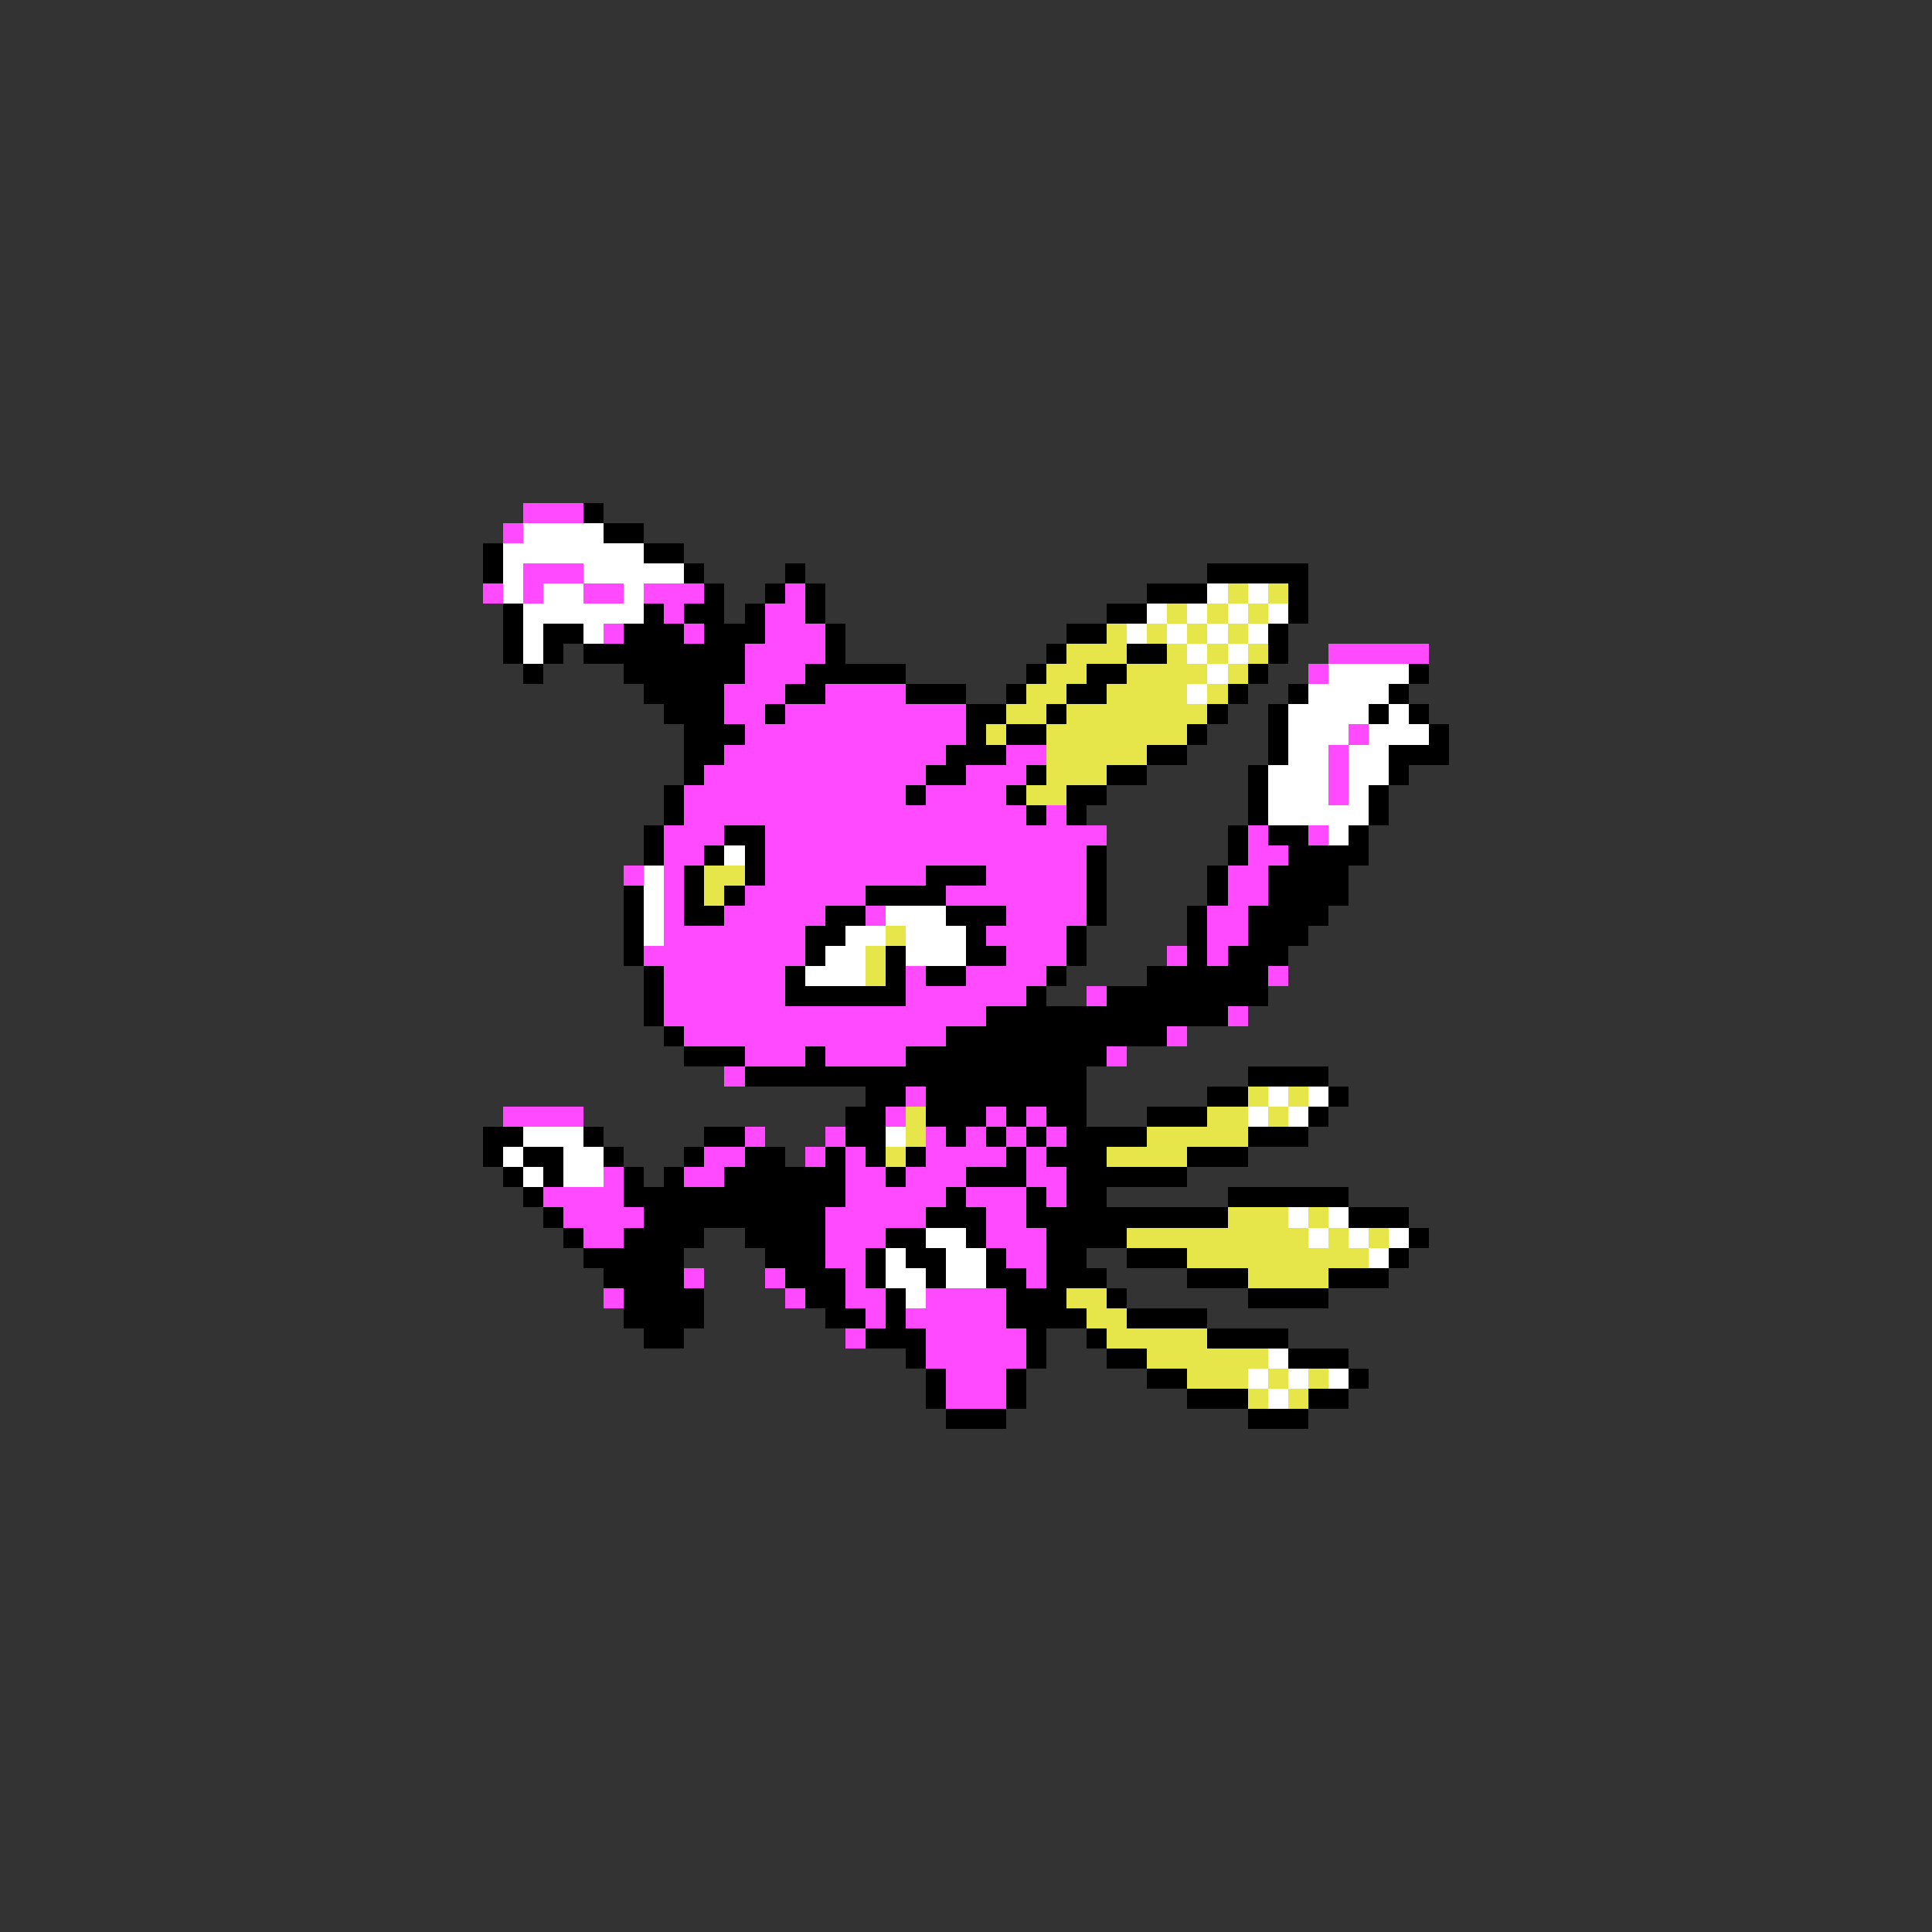 <svg xmlns="http://www.w3.org/2000/svg" viewBox="0 -0.5 96 96" shape-rendering="crispEdges">
<rect x="0" y="-0.5" width="96" height="96" fill="#333333" stroke="none"/>
<path stroke="#ff4aff" d="M26 25h3M25 26h1M26 28h3M24 29h1M26 29h1M29 29h2M32 29h3M39 29h1M33 30h1M38 30h2M30 31h1M34 31h1M38 31h3M37 32h4M66 32h5M37 33h3M65 33h1M36 34h3M41 34h4M36 35h2M39 35h9M37 36h11M67 36h1M36 37h11M50 37h2M66 37h1M35 38h11M48 38h3M66 38h1M34 39h11M46 39h4M66 39h1M34 40h17M52 40h1M33 41h3M38 41h17M62 41h1M65 41h1M33 42h2M38 42h16M62 42h2M31 43h1M33 43h1M38 43h8M49 43h5M61 43h2M33 44h1M37 44h6M47 44h7M61 44h2M33 45h1M36 45h5M43 45h1M50 45h4M60 45h2M33 46h7M49 46h4M60 46h2M32 47h8M50 47h3M58 47h1M60 47h1M33 48h6M45 48h1M48 48h4M63 48h1M33 49h6M45 49h6M54 49h1M33 50h16M61 50h1M34 51h13M58 51h1M37 52h3M41 52h4M55 52h1M36 53h1M45 54h1M25 55h4M44 55h1M49 55h1M51 55h1M37 56h1M41 56h1M46 56h1M48 56h1M50 56h1M52 56h1M35 57h2M40 57h1M42 57h1M46 57h4M51 57h1M30 58h1M34 58h2M42 58h2M45 58h3M51 58h2M27 59h4M42 59h5M48 59h3M52 59h1M28 60h4M41 60h5M49 60h2M29 61h2M41 61h3M49 61h3M41 62h2M50 62h2M34 63h1M38 63h1M42 63h1M51 63h1M30 64h1M39 64h1M42 64h2M46 64h4M43 65h1M45 65h5M42 66h1M46 66h5M46 67h5M47 68h3M47 69h3" />
<path stroke="#000000" d="M29 25h1M30 26h2M24 27h1M32 27h2M24 28h1M34 28h1M39 28h1M60 28h5M35 29h1M38 29h1M40 29h1M57 29h3M64 29h1M25 30h1M32 30h1M34 30h2M37 30h1M40 30h1M55 30h2M64 30h1M25 31h1M27 31h2M31 31h3M35 31h3M41 31h1M53 31h2M63 31h1M25 32h1M27 32h1M29 32h8M41 32h1M52 32h1M56 32h2M63 32h1M26 33h1M31 33h6M40 33h5M51 33h1M54 33h2M62 33h1M70 33h1M32 34h4M39 34h2M45 34h3M50 34h1M53 34h2M61 34h1M64 34h1M69 34h1M33 35h3M38 35h1M48 35h2M52 35h1M60 35h1M63 35h1M68 35h1M70 35h1M34 36h3M48 36h1M50 36h2M59 36h1M63 36h1M71 36h1M34 37h2M47 37h3M57 37h2M63 37h1M69 37h3M34 38h1M46 38h2M51 38h1M55 38h2M62 38h1M69 38h1M33 39h1M45 39h1M50 39h1M53 39h2M62 39h1M68 39h1M33 40h1M51 40h1M53 40h1M62 40h1M68 40h1M32 41h1M36 41h2M61 41h1M63 41h2M67 41h1M32 42h1M35 42h1M37 42h1M54 42h1M61 42h1M64 42h4M34 43h1M37 43h1M46 43h3M54 43h1M60 43h1M63 43h4M31 44h1M34 44h1M36 44h1M43 44h4M54 44h1M60 44h1M63 44h4M31 45h1M34 45h2M41 45h2M47 45h3M54 45h1M59 45h1M62 45h4M31 46h1M40 46h2M48 46h1M53 46h1M59 46h1M62 46h3M31 47h1M40 47h1M44 47h1M48 47h2M53 47h1M59 47h1M61 47h3M32 48h1M39 48h1M44 48h1M46 48h2M52 48h1M57 48h6M32 49h1M39 49h6M51 49h1M55 49h8M32 50h1M49 50h12M33 51h1M47 51h11M34 52h3M40 52h1M45 52h10M37 53h17M62 53h4M43 54h2M46 54h8M60 54h2M66 54h1M42 55h2M46 55h3M50 55h1M52 55h2M57 55h3M65 55h1M24 56h2M29 56h1M35 56h2M42 56h2M47 56h1M49 56h1M51 56h1M53 56h4M62 56h3M24 57h1M26 57h2M30 57h1M34 57h1M37 57h2M41 57h1M43 57h1M45 57h1M50 57h1M52 57h3M59 57h3M25 58h1M27 58h1M31 58h1M33 58h1M36 58h6M44 58h1M48 58h3M53 58h6M26 59h1M31 59h11M47 59h1M51 59h1M53 59h2M61 59h6M27 60h1M32 60h9M46 60h3M51 60h10M67 60h3M28 61h1M31 61h4M37 61h4M44 61h2M48 61h1M52 61h4M70 61h1M29 62h5M38 62h3M43 62h1M45 62h2M49 62h1M52 62h2M56 62h3M69 62h1M30 63h4M39 63h3M43 63h1M46 63h1M49 63h2M52 63h3M59 63h3M66 63h3M31 64h4M40 64h2M44 64h1M50 64h3M55 64h1M62 64h4M31 65h4M41 65h2M44 65h1M50 65h4M56 65h4M32 66h2M43 66h3M51 66h1M54 66h1M60 66h4M45 67h1M51 67h1M55 67h2M64 67h3M46 68h1M50 68h1M57 68h2M67 68h1M46 69h1M50 69h1M59 69h3M65 69h2M47 70h3M62 70h3" />
<path stroke="#ffffff" d="M26 26h4M25 27h7M25 28h1M29 28h5M25 29h1M27 29h2M31 29h1M60 29h1M62 29h1M26 30h6M57 30h1M59 30h1M61 30h1M63 30h1M26 31h1M29 31h1M56 31h1M58 31h1M60 31h1M62 31h1M26 32h1M59 32h1M61 32h1M60 33h1M66 33h4M59 34h1M65 34h4M64 35h4M69 35h1M64 36h3M68 36h3M64 37h2M67 37h2M63 38h3M67 38h2M63 39h3M67 39h1M63 40h5M66 41h1M36 42h1M32 43h1M32 44h1M32 45h1M44 45h3M32 46h1M42 46h2M45 46h3M41 47h2M45 47h3M40 48h3M63 54h1M65 54h1M62 55h1M64 55h1M26 56h3M44 56h1M25 57h1M28 57h2M26 58h1M28 58h2M64 60h1M66 60h1M46 61h2M65 61h1M67 61h1M69 61h1M44 62h1M47 62h2M68 62h1M44 63h2M47 63h2M45 64h1M63 67h1M62 68h1M64 68h1M66 68h1M63 69h1" />
<path stroke="#e6e64a" d="M61 29h1M63 29h1M58 30h1M60 30h1M62 30h1M55 31h1M57 31h1M59 31h1M61 31h1M53 32h3M58 32h1M60 32h1M62 32h1M52 33h2M56 33h4M61 33h1M51 34h2M55 34h4M60 34h1M50 35h2M53 35h7M49 36h1M52 36h7M52 37h5M52 38h3M51 39h2M35 43h2M35 44h1M44 46h1M43 47h1M43 48h1M62 54h1M64 54h1M45 55h1M60 55h2M63 55h1M45 56h1M57 56h5M44 57h1M55 57h4M61 60h3M65 60h1M56 61h9M66 61h1M68 61h1M59 62h9M62 63h4M53 64h2M54 65h2M55 66h5M57 67h6M59 68h3M63 68h1M65 68h1M62 69h1M64 69h1" />
</svg>